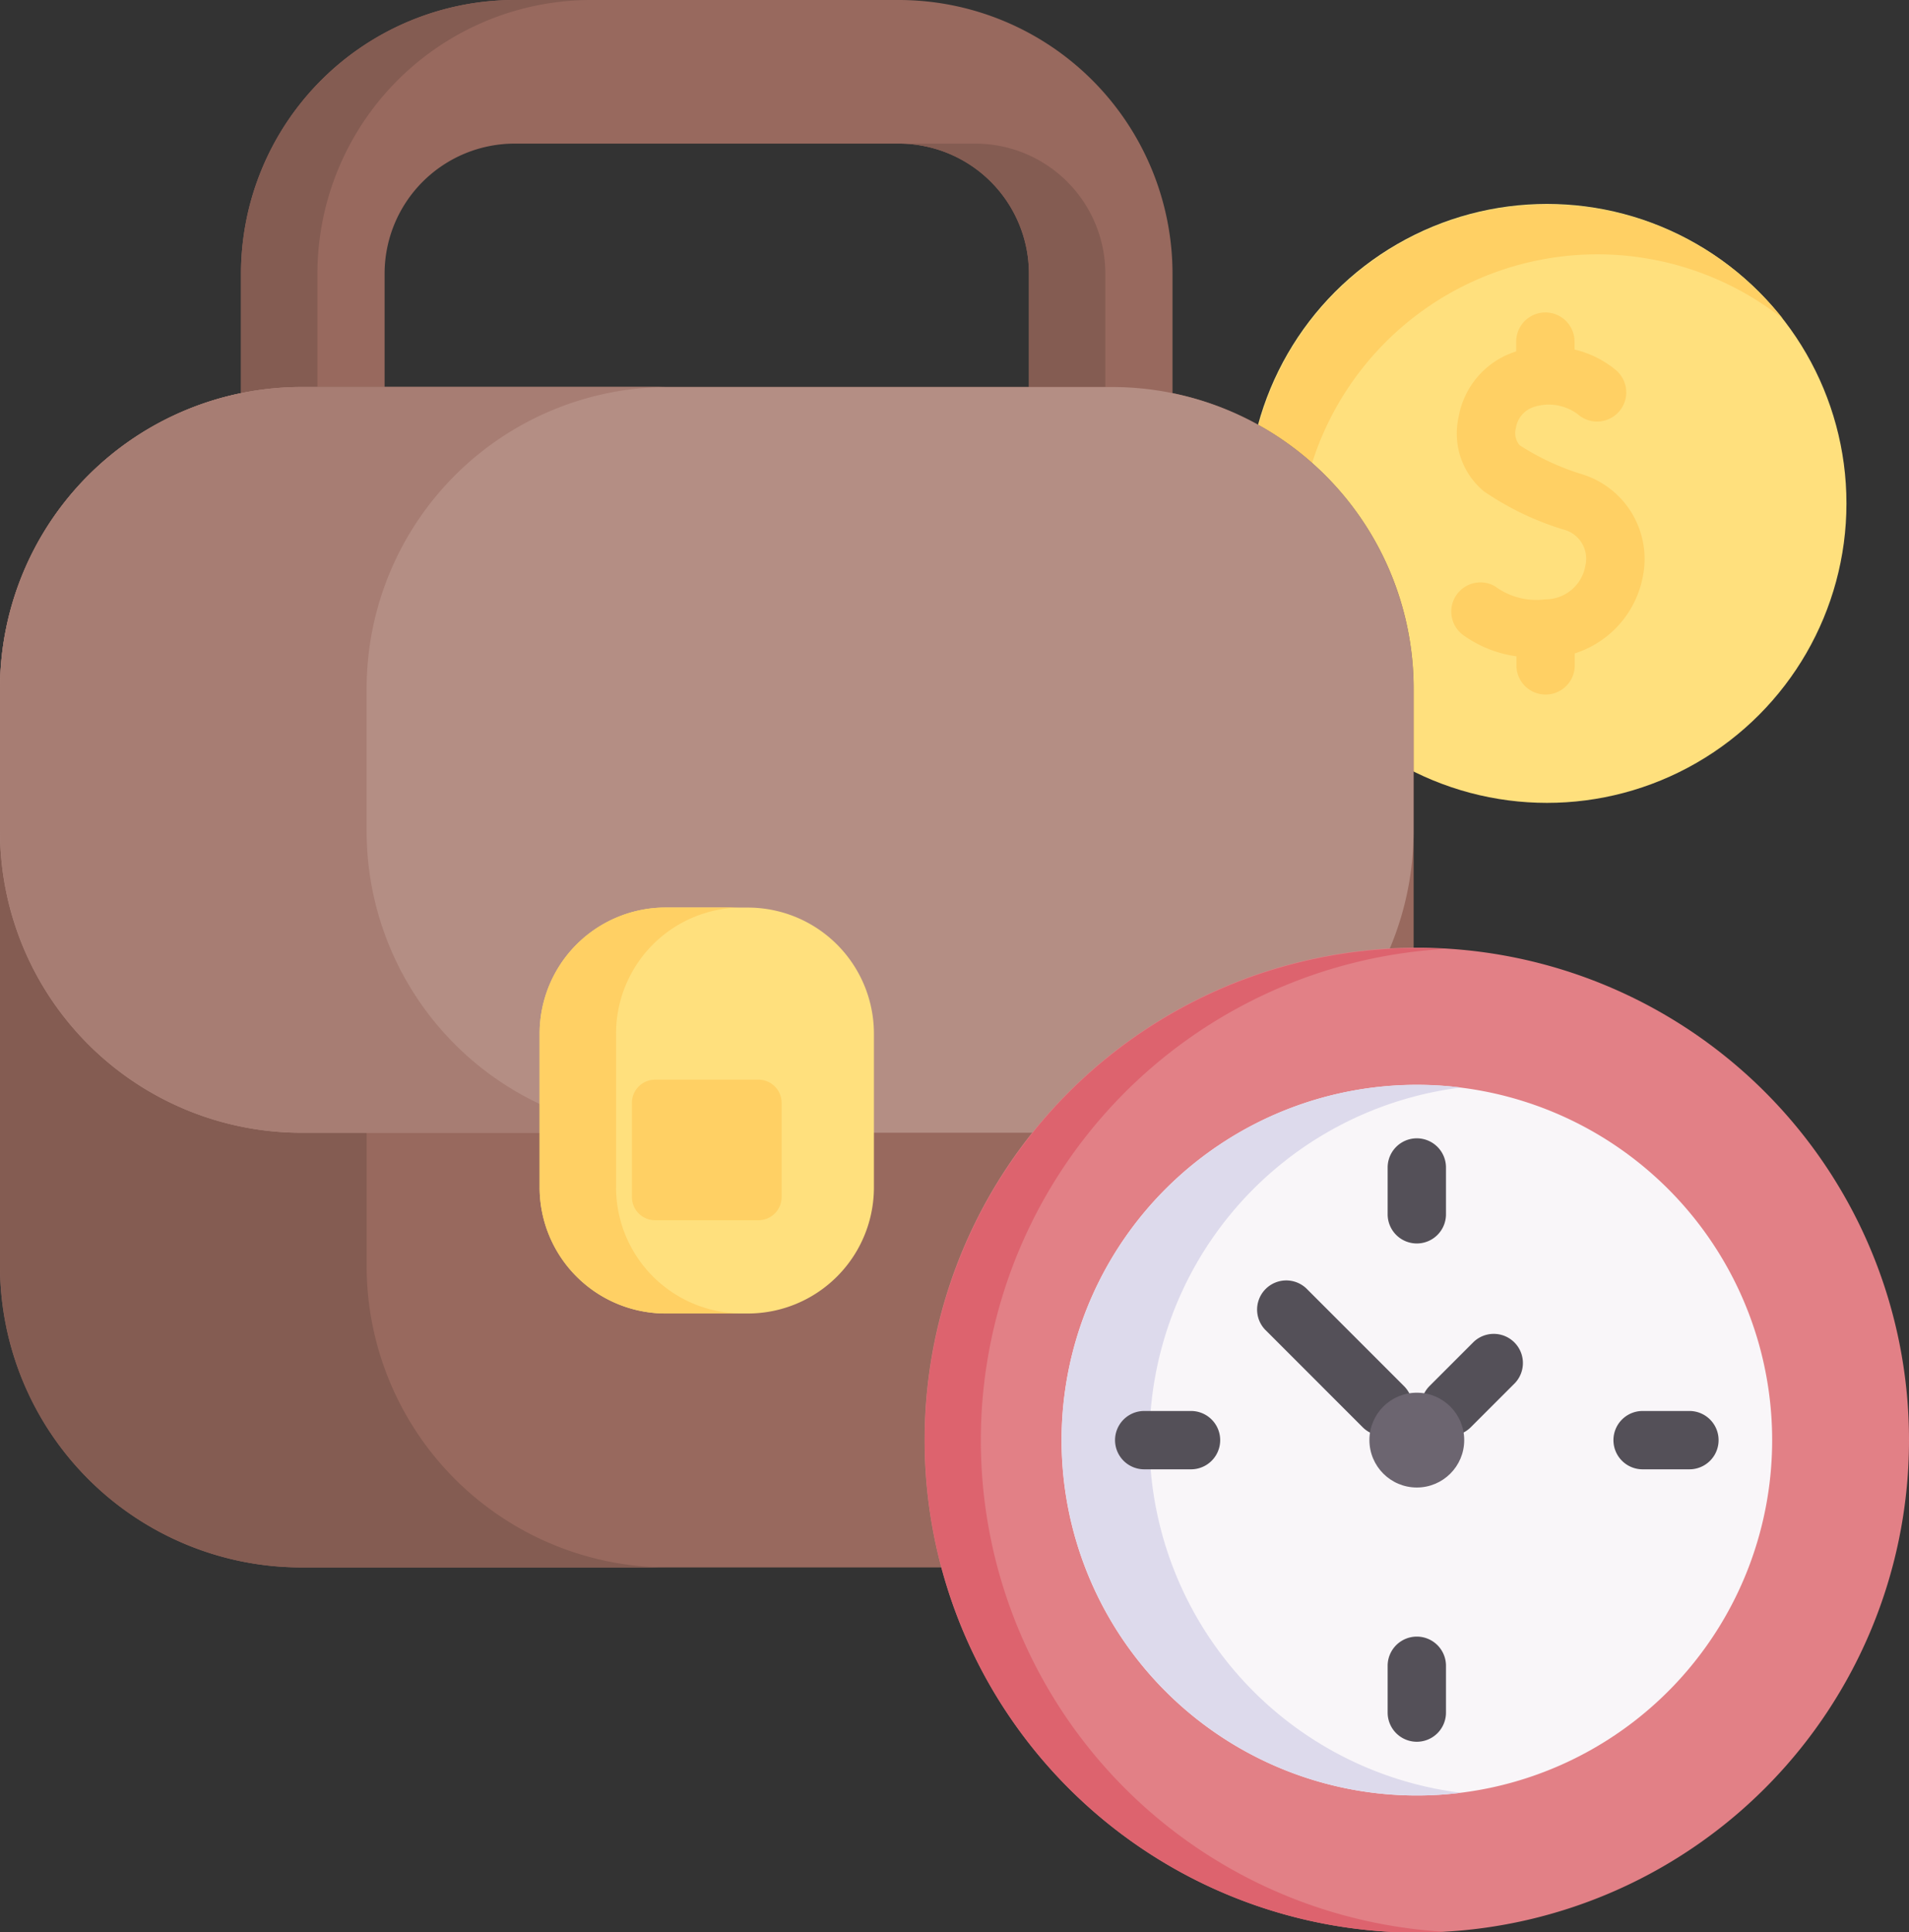 <svg xmlns="http://www.w3.org/2000/svg" width="42.087" height="42.6" viewBox="0 0 42.087 42.6">
  <rect x="0" y="0" width="42.087" height="42.6" fill="#333333" stroke="none"/>
  <g id="ic-part-time" transform="translate(-3.082)">
    <g id="Group_640" data-name="Group 640" transform="translate(30.586 4.496)">
      <circle id="Ellipse_58" data-name="Ellipse 58" cx="6.602" cy="6.602" r="6.602" fill="#ffe07d"/>
      <g id="Group_639" data-name="Group 639" transform="translate(0 0)">
        <path id="Path_889" data-name="Path 889" d="M336.175,65.839a6.6,6.6,0,1,1,9.269-9.269,6.6,6.6,0,0,0-9.269,9.269Z" transform="translate(-333.646 -54.042)" fill="#ffd064"/>
        <path id="Path_890" data-name="Path 890" d="M390.141,86.349a5.5,5.5,0,0,1-1.39-.644.412.412,0,0,1-.083-.382.577.577,0,0,1,.377-.456,1.07,1.07,0,0,1,.984.152.643.643,0,1,0,.822-.988,2.227,2.227,0,0,0-.891-.436v-.175a.643.643,0,1,0-1.286,0v.216h0a1.849,1.849,0,0,0-1.27,1.449,1.657,1.657,0,0,0,.553,1.632,6.389,6.389,0,0,0,1.756.845.663.663,0,0,1,.488.786.894.894,0,0,1-.887.754,1.53,1.53,0,0,1-1.111-.29.643.643,0,0,0-.7,1.076,2.628,2.628,0,0,0,1.176.47v.2a.643.643,0,1,0,1.286,0v-.264a2.212,2.212,0,0,0,1.508-1.731A1.954,1.954,0,0,0,390.141,86.349Z" transform="translate(-382.751 -80.385)" fill="#ffd064"/>
      </g>
    </g>
    <g id="Group_643" data-name="Group 643" transform="translate(3.082)">
      <path id="Path_891" data-name="Path 891" d="M85.894,14.221H68.522a1.583,1.583,0,0,1-1.583-1.583V6.031A6.038,6.038,0,0,1,72.97,0h8.475a6.038,6.038,0,0,1,6.031,6.031v6.606a1.583,1.583,0,0,1-1.583,1.583ZM70.105,11.055H84.311V6.031a2.869,2.869,0,0,0-2.865-2.865H72.97a2.869,2.869,0,0,0-2.865,2.865Z" transform="translate(-61.626)" fill="#98695e"/>
      <g id="Group_641" data-name="Group 641" transform="translate(5.313 0)">
        <path id="Path_892" data-name="Path 892" d="M68.624,12.638V6.031A6.038,6.038,0,0,1,74.655,0H72.97a6.038,6.038,0,0,0-6.031,6.031v6.606a1.583,1.583,0,0,0,1.583,1.583h1.685A1.583,1.583,0,0,1,68.624,12.638Z" transform="translate(-66.939 0)" fill="#845c52"/>
        <path id="Path_893" data-name="Path 893" d="M245.837,45.941V40.917a2.869,2.869,0,0,0-2.865-2.865h-1.685a2.869,2.869,0,0,1,2.865,2.865v5.023Z" transform="translate(-226.781 -34.886)" fill="#845c52"/>
      </g>
      <path id="Path_894" data-name="Path 894" d="M27.6,128.564H9.732a6.649,6.649,0,0,1-6.649-6.649V109.19a6.649,6.649,0,0,1,6.649-6.649H27.6a6.649,6.649,0,0,1,6.649,6.649v12.726A6.649,6.649,0,0,1,27.6,128.564Z" transform="translate(-3.083 -94.009)" fill="#98695e"/>
      <path id="Path_895" data-name="Path 895" d="M17.815,128.566H9.732a6.649,6.649,0,0,1-6.649-6.649V109.192a6.649,6.649,0,0,1,6.649-6.649h8.083a6.649,6.649,0,0,0-6.649,6.649v12.726A6.649,6.649,0,0,0,17.815,128.566Z" transform="translate(-3.083 -94.011)" fill="#845c52"/>
      <path id="Path_896" data-name="Path 896" d="M34.246,109.19v3.142a6.648,6.648,0,0,1-6.649,6.649H9.731a6.649,6.649,0,0,1-6.649-6.649V109.19a6.649,6.649,0,0,1,6.649-6.649H27.6A6.648,6.648,0,0,1,34.246,109.19Z" transform="translate(-3.082 -94.009)" fill="#b48e84"/>
      <path id="Path_897" data-name="Path 897" d="M17.814,118.981H9.731a6.649,6.649,0,0,1-6.649-6.649V109.19a6.649,6.649,0,0,1,6.649-6.649h8.083a6.649,6.649,0,0,0-6.649,6.649v3.142A6.649,6.649,0,0,0,17.814,118.981Z" transform="translate(-3.082 -94.009)" fill="#a77d73"/>
      <path id="Path_898" data-name="Path 898" d="M150.66,249.416h-1.81a2.78,2.78,0,0,1-2.78-2.78v-3.389a2.78,2.78,0,0,1,2.78-2.78h1.81a2.78,2.78,0,0,1,2.78,2.78v3.389A2.78,2.78,0,0,1,150.66,249.416Z" transform="translate(-134.173 -220.459)" fill="#ffe07d"/>
      <g id="Group_642" data-name="Group 642" transform="translate(11.897 20.007)">
        <path id="Path_899" data-name="Path 899" d="M150.536,249.411h-1.685a2.78,2.78,0,0,1-2.78-2.781v-3.388a2.78,2.78,0,0,1,2.78-2.781h1.685a2.78,2.78,0,0,0-2.78,2.781v3.388A2.78,2.78,0,0,0,150.536,249.411Z" transform="translate(-146.071 -240.462)" fill="#ffd064"/>
        <path id="Path_900" data-name="Path 900" d="M171.046,289.17a.511.511,0,0,1-.511-.511v-2.077a.511.511,0,0,1,.511-.511h2.278a.511.511,0,0,1,.511.511v2.077a.511.511,0,0,1-.511.511Z" transform="translate(-168.5 -282.276)" fill="#ffd064"/>
      </g>
    </g>
    <g id="Group_645" data-name="Group 645" transform="translate(23.467 20.897)">
      <path id="Path_901" data-name="Path 901" d="M269.784,262.011a10.74,10.74,0,0,1-.063,1.172,10.851,10.851,0,0,1-21.639-1.172,10.74,10.74,0,0,1,.063-1.172,10.851,10.851,0,0,1,21.576,0A10.742,10.742,0,0,1,269.784,262.011Z" transform="translate(-248.082 -251.16)" fill="#e28086"/>
      <path id="Path_902" data-name="Path 902" d="M259,272.8q.275.031.554.046c-.2.012-.41.018-.618.018a10.626,10.626,0,0,1-1.173-.064,10.851,10.851,0,0,1,0-21.575,10.622,10.622,0,0,1,1.173-.064c.208,0,.413.006.618.018q-.279.015-.554.046a10.851,10.851,0,0,0,0,21.575Z" transform="translate(-248.082 -251.156)" fill="#dd636e"/>
      <path id="Path_903" data-name="Path 903" d="M300.01,295.254a7.833,7.833,0,1,1-.046-.846A7.769,7.769,0,0,1,300.01,295.254Z" transform="translate(-281.325 -284.403)" fill="#f9f6f9"/>
      <path id="Path_904" data-name="Path 904" d="M293.149,303.028l-.125.015a7.834,7.834,0,1,1,0-15.577l.125.015a7.834,7.834,0,0,0,0,15.548Z" transform="translate(-281.326 -284.403)" fill="#dddaec"/>
      <g id="Group_644" data-name="Group 644" transform="translate(4.198 4.199)">
        <path id="Path_905" data-name="Path 905" d="M432.282,375.139H431.25a.643.643,0,1,1,0-1.286h1.032a.643.643,0,0,1,0,1.286Z" transform="translate(-419.619 -367.843)" fill="#545058"/>
        <path id="Path_906" data-name="Path 906" d="M300.216,375.139h-1.032a.643.643,0,0,1,0-1.286h1.032a.643.643,0,0,1,0,1.286Z" transform="translate(-298.541 -367.843)" fill="#545058"/>
        <path id="Path_907" data-name="Path 907" d="M371.417,303.937a.643.643,0,0,1-.643-.643v-1.032a.643.643,0,1,1,1.286,0v1.032A.643.643,0,0,1,371.417,303.937Z" transform="translate(-364.764 -301.62)" fill="#545058"/>
        <path id="Path_908" data-name="Path 908" d="M371.417,436a.643.643,0,0,1-.643-.643v-1.032a.643.643,0,0,1,1.286,0v1.032A.643.643,0,0,1,371.417,436Z" transform="translate(-364.764 -422.698)" fill="#545058"/>
        <path id="Path_909" data-name="Path 909" d="M338.834,342.553a.641.641,0,0,1-.455-.188l-2.151-2.151a.643.643,0,0,1,.909-.909l2.151,2.151a.643.643,0,0,1-.455,1.1Z" transform="translate(-332.92 -335.997)" fill="#545058"/>
        <path id="Path_910" data-name="Path 910" d="M380.3,355.563a.643.643,0,0,1-.455-1.1l.97-.97a.643.643,0,0,1,.909.909l-.97.97A.641.641,0,0,1,380.3,355.563Z" transform="translate(-372.908 -349.007)" fill="#545058"/>
      </g>
      <circle id="Ellipse_59" data-name="Ellipse 59" cx="1.045" cy="1.045" r="1.045" transform="translate(9.806 9.806)" fill="#6c6570"/>
    </g>
  </g>
</svg>
